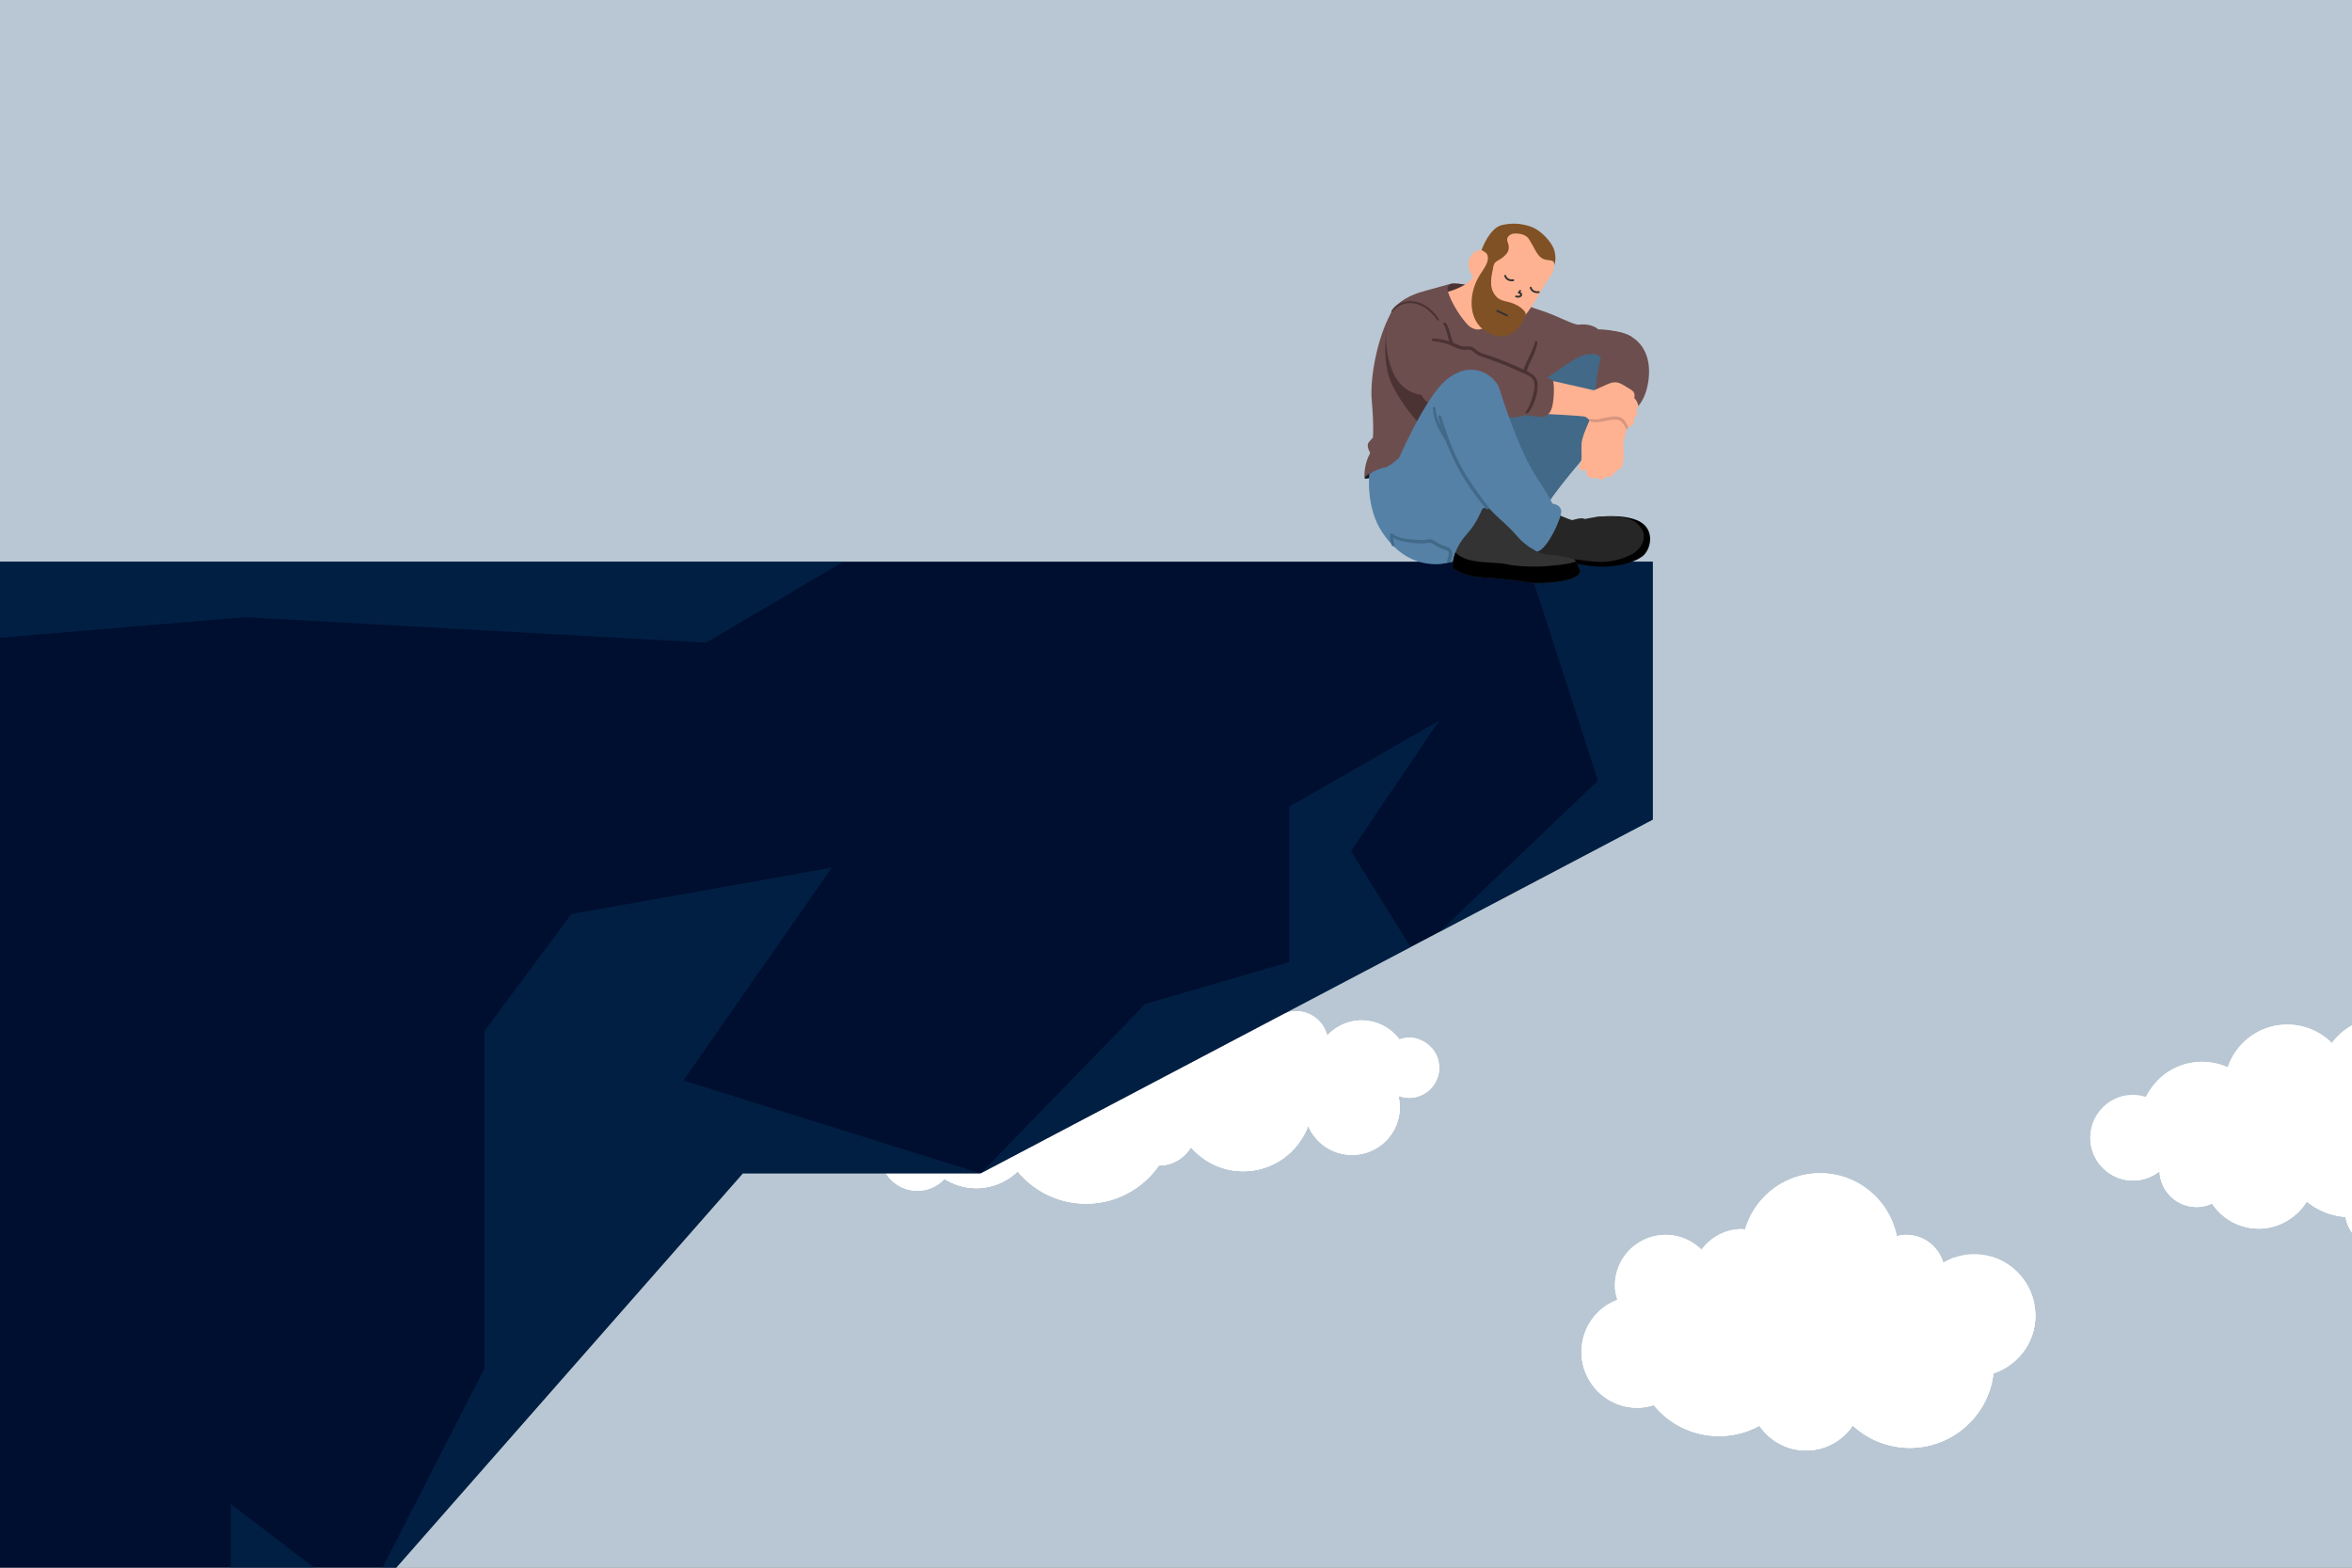 <svg id="Happy" xmlns="http://www.w3.org/2000/svg" viewBox="0 0 600 400"><rect x="0" y="0" width="600" height="400" fill="#808080" stroke="none"/><defs><clipPath id="clippath"><path fill="none" d="M0 0h600v400H0z"/></clipPath><style>.cls-2{fill:#262626}.cls-3{fill:#fff}.cls-4{fill:#6d4e4e}.cls-7{fill:#ffb291}.cls-11{fill:#333}.cls-13{fill:#5581a7}.cls-15{fill:#4b3333}.cls-16{fill:#426987}</style></defs><g clip-path="url(#clippath)"><path fill="#b8c7d3" d="M-18.51-4.62h621.04v418.53H-18.51z"/><g id="Nature071_Cloud"><path class="cls-3" d="M359.47 264.76c-.87 0-1.68.18-2.46.44-2.21-2.93-5.68-4.85-9.63-4.85-3.49 0-6.61 1.5-8.81 3.86-.89-3.56-4.08-6.2-7.92-6.2-1.3 0-2.5.33-3.59.86-3.51-7.12-10.82-12.04-19.31-12.04-2.25 0-4.41.35-6.45.98-2.2-5.57-7.6-9.51-13.96-9.51-2.46 0-4.75.65-6.8 1.69-4.24-7.6-12.36-12.75-21.69-12.75-7.64 0-14.47 3.46-19.02 8.89-1.03-.38-2.12-.62-3.28-.62-5.24 0-9.48 4.25-9.48 9.48 0 .54.07 1.06.16 1.57a15.872 15.872 0 00-6.03 4.98 16.032 16.032 0 00-11.4-4.72c-7.07 0-13.01 4.58-15.18 10.91-2-.89-4.2-1.41-6.53-1.41-6.32 0-11.73 3.67-14.37 8.96-1.02-.31-2.08-.53-3.2-.53-6.03 0-10.92 4.89-10.92 10.92s4.89 10.92 10.92 10.92c2.53 0 4.84-.9 6.69-2.35.02.01.03.03.05.04.23 5.04 4.35 9.06 9.44 9.06 1.41 0 2.74-.33 3.94-.88 2.57 3.86 6.95 6.4 11.94 6.4s9.7-2.78 12.22-6.92c2.74 2.25 6.14 3.67 9.9 3.93.74 4.5 4.62 7.94 9.33 7.94 2.73 0 5.17-1.17 6.91-3.02 2.35 1.48 5.12 2.37 8.1 2.37 4.11 0 7.82-1.64 10.57-4.28 4.14 5.02 10.42 8.23 17.44 8.23 7.71 0 14.5-3.86 18.59-9.74h.05c3.46 0 6.46-1.88 8.12-4.65 3.26 3.72 7.99 6.12 13.32 6.12 7.63 0 14.08-4.83 16.6-11.58a12.15 12.15 0 0011.2 7.41c6.72 0 12.16-5.44 12.16-12.16 0-.89-.11-1.76-.29-2.6.07-.08.14-.16.2-.24.78.26 1.59.44 2.46.44 4.24 0 7.68-3.44 7.68-7.68s-3.44-7.68-7.68-7.68z"/><path class="cls-3" d="M365.23 267.37c.08 2.27-.58 4.54-2.24 6.41-.35.4-.75.78-1.18 1.14-1.34 1.25-4.82 2.62-8.84-.35 1.34 4.55-2.59 9.96-7.26 11.02-6.01 1.36-14.1-.53-17.28-5.82-2.28.98-6.28.98-7.83-1.83-3.85 4.14-10.38 5.58-16.08 4.44-3.89-.78-7.86-2.98-10.34-6.11-.96-1.21-1.78-2.54-2.36-3.97-2.07 2.49-12.79 1.65-18.27-2.69 0 0 5.34 9.34 14 10.16-3.47 4.06-8.29 7.11-13 8.13-4.3.92-9.02.66-13.25-.52-2.44-.68-4.72-1.75-6.48-3.3-1.44 1.49-17.53 5.85-23.33-8.36 10.9 4.5 19.99 1.93 25.57-6.67 0 0-16.73 9.09-26.31-7.31 0 0-7.31 17.54-20.95 11.53.16 10.56-12.67 17.86-16.01 9.07-3.45 2.18-7.53 3.17-11.02 1.03-1.52-.93-2.59-2.23-3.27-3.72-10.58 8.12-22.16-10.51-10.6-14.77-5.27.78-9.31 5.32-9.31 10.8 0 6.03 4.89 10.92 10.92 10.92 2.53 0 4.84-.9 6.69-2.35.02.01.03.03.05.04.23 5.04 4.35 9.06 9.44 9.06 1.41 0 2.74-.33 3.94-.88 2.57 3.86 6.95 6.4 11.94 6.4s9.7-2.78 12.22-6.92c2.74 2.25 6.14 3.67 9.9 3.93.74 4.5 4.62 7.94 9.33 7.94 2.73 0 5.17-1.17 6.91-3.02 2.35 1.48 5.12 2.37 8.1 2.37 4.11 0 7.82-1.64 10.57-4.28 4.14 5.02 10.42 8.23 17.44 8.23 7.71 0 14.5-3.86 18.59-9.74h.05c3.46 0 6.46-1.88 8.12-4.65 3.26 3.72 7.99 6.12 13.32 6.12 7.63 0 14.08-4.83 16.6-11.58a12.15 12.15 0 0011.2 7.41c6.72 0 12.16-5.44 12.16-12.16 0-.89-.11-1.76-.29-2.6.07-.08.14-.16.2-.24.78.26 1.59.44 2.46.44a7.682 7.682 0 005.77-12.75z"/><path class="cls-3" d="M355.57 277.82c.18.84.89 2.6.89 3.49 0 6.72-4.81 11.67-11.53 11.67-5.03 0-9.34-3.05-11.2-7.41-2.52 6.75-8.97 11.58-16.6 11.58-5.34 0-10.07-2.4-13.32-6.12-1.66 2.77-5.17 5.22-8.82 3.75-4.08 5.89-10.23 10.63-17.94 10.63-7.02 0-13.3-3.2-17.44-8.23-2.75 2.64-6.46 4.28-10.57 4.28-2.99 0-5.75-.89-8.1-2.37-1.73 1.85-4.17 3.02-6.91 3.02-4.71 0-9.12-2.87-7.42-8.23-4.55 2.03-9.92-.59-11.61-4.55-2.52 4.13-7.23 7.81-12.42 7.81s-9.37-2.54-11.94-6.4c-1.2.55-2.98 1.51-4.39 1.51-5.09 0-8.07-4.28-8.36-10.47-1.85 1.45-4.84 3.09-7.37 3.09-5.75 0-10.45-4.44-10.89-10.07-.02.28-.04.57-.04.86 0 6.03 4.89 10.92 10.92 10.92 2.53 0 4.84-.9 6.69-2.35.02.01.03.03.05.04.23 5.04 4.35 9.06 9.44 9.06 1.41 0 2.74-.33 3.94-.88 2.57 3.86 6.95 6.4 11.94 6.4s9.7-2.78 12.22-6.92c2.74 2.25 6.14 3.67 9.9 3.93.74 4.5 4.62 7.94 9.33 7.94 2.73 0 5.17-1.17 6.91-3.02 2.35 1.48 5.12 2.37 8.1 2.37 4.11 0 7.82-1.64 10.57-4.28 4.14 5.02 10.42 8.23 17.44 8.23 7.71 0 14.5-3.86 18.59-9.74h.05c3.46 0 6.46-1.88 8.12-4.65 3.26 3.72 7.99 6.12 13.32 6.12 7.63 0 14.08-4.83 16.6-11.58a12.15 12.15 0 0011.2 7.41c6.72 0 12.16-5.44 12.16-12.16 0-.89-.11-1.76-.29-2.6.07-.08.14-.16.2-.24.78.26 1.59.44 2.46.44 4.24 0 7.68-3.44 7.68-7.68 0-.29-.02-.57-.05-.86-.47 4.17-4.31 9.5-11.53 6.24zM177.9 281.8zm0 0zm181.57-17.04c-.87 0-1.68.18-2.46.44-2.21-2.93-5.68-4.85-9.63-4.85-3.49 0-6.61 1.5-8.81 3.86-.89-3.56-4.08-6.2-7.92-6.2-1.3 0-2.5.33-3.59.86-3.51-7.12-10.82-12.04-19.31-12.04-2.25 0-4.41.35-6.45.98-2.2-5.57-7.6-9.51-13.96-9.51-2.46 0-4.75.65-6.8 1.69-4.24-7.6-12.36-12.75-21.69-12.75-7.64 0-14.47 3.46-19.02 8.89-1.03-.38-2.12-.62-3.28-.62-5.24 0-9.48 4.25-9.48 9.48 0 .54.07 1.06.16 1.57a15.872 15.872 0 00-6.03 4.98 16.032 16.032 0 00-11.4-4.72c-7.07 0-13.01 4.58-15.18 10.91-2-.89-4.2-1.41-6.53-1.41-4.31 0-8.19 1.71-11.07 4.47 2.75-1.95 9.18-3.47 13.72-1.63-3.7.03-4.95 3.51-4.95 3.51-11.15-1.71-12 9.38-12 9.38 3.23-8.04 13.15-5.6 13.15-5.6.12-2.31 4.17-4.82 8.16-2.82 2.63-3.54 6.25-6.26 10.62-7.61 4.85-1.5 9.74-1.01 14.1 1.07 1.51-4.29 17.59-12.89 28.47.91 9.74-5.03 19.35-.4 19.35-.4-4.17-6.41-10.56-8.62-18.49-7.46 4.79-9.96 23.22-11.21 26.37-1.22 3.79-6.51 21.33-2.78 22.3 7.78.02.02 9.91-8.08 20.84 2.89 2.63-.69 5.48-.34 8.08 1.06 2.53 1.36 4.68 3.49 6.14 6 1.46-.15 2.94-.02 4.36.49 1.45.52 2.76 1.25 3.91 2.18 1.22-.54 2.56-.81 3.98-.67 1.64.15 3.31.58 4.75 1.38.03-.02.07-.03.1-.05 1.61-1.66 3.67-2.94 5.9-3.72 2.02-.71 4.13-.94 6.26-1.01-.84-.31-1.74-.49-2.69-.49z"/></g><g id="Nature071_Cloud-2"><path class="cls-3" d="M619.91 245.3a24.809 24.809 0 00-6.41 5.44c-1.03-.38-2.12-.62-3.28-.62-5.24 0-9.48 4.25-9.48 9.48 0 .54.07 1.06.16 1.57a15.872 15.872 0 00-6.03 4.98 16.032 16.032 0 00-11.4-4.72c-7.07 0-13.01 4.58-15.17 10.91-2-.89-4.2-1.41-6.54-1.41-6.32 0-11.73 3.67-14.37 8.96-1.02-.31-2.08-.53-3.2-.53-6.03 0-10.92 4.89-10.92 10.92s4.89 10.92 10.92 10.92c2.53 0 4.84-.9 6.69-2.35.02.01.03.03.05.04.23 5.04 4.35 9.06 9.44 9.06 1.41 0 2.74-.33 3.94-.88 2.57 3.86 6.95 6.4 11.94 6.4s9.7-2.78 12.22-6.92c2.74 2.25 6.14 3.67 9.9 3.93.74 4.5 4.62 7.94 9.33 7.94 2.73 0 5.17-1.17 6.91-3.02a15.38 15.38 0 005.31 2.1v-72.22z"/><path class="cls-3" d="M619.91 300.49c-5.26-.15-11.56-2.34-14.75-10.16 5.44 2.25 10.42 2.73 14.75 1.59v-5.75c-5.12-.11-11.06-2.24-15.49-9.81 0 0-7.31 17.54-20.95 11.53.16 10.56-12.67 17.86-16.01 9.07-3.45 2.18-7.53 3.17-11.02 1.03-1.52-.93-2.59-2.23-3.27-3.72-10.58 8.12-22.16-10.51-10.6-14.77-5.27.78-9.31 5.32-9.31 10.8 0 6.03 4.89 10.92 10.92 10.92 2.53 0 4.84-.9 6.69-2.35.02.01.03.03.05.04.23 5.04 4.35 9.06 9.44 9.06 1.41 0 2.74-.33 3.94-.88 2.57 3.86 6.95 6.4 11.94 6.4s9.7-2.78 12.22-6.92c2.74 2.25 6.14 3.67 9.9 3.93.74 4.5 4.62 7.94 9.33 7.94 2.73 0 5.17-1.17 6.91-3.02a15.38 15.38 0 005.31 2.1v-17.03z"/><path class="cls-3" d="M619.91 315.82a15.38 15.38 0 01-5.31-2.1c-1.73 1.85-4.17 3.02-6.91 3.02-4.71 0-9.12-2.87-7.42-8.23-4.55 2.03-9.92-.59-11.61-4.55-2.52 4.13-7.23 7.81-12.42 7.81s-9.37-2.54-11.94-6.4c-1.2.55-2.98 1.51-4.39 1.51-5.09 0-8.07-4.28-8.36-10.47-1.85 1.45-4.84 3.09-7.37 3.09-5.75 0-10.45-4.44-10.89-10.07-.02.28-.04.57-.04.86 0 6.03 4.89 10.92 10.92 10.92 2.53 0 4.84-.9 6.69-2.35.02.01.03.03.05.04.23 5.04 4.35 9.06 9.44 9.06 1.41 0 2.74-.33 3.94-.88 2.57 3.86 6.95 6.4 11.94 6.4s9.7-2.78 12.22-6.92c2.74 2.25 6.14 3.67 9.9 3.93.74 4.5 4.62 7.94 9.33 7.94 2.73 0 5.17-1.17 6.91-3.02a15.38 15.38 0 005.31 2.1v-1.71zm-68.35-19.41zm0 0zm68.35-51.11a24.809 24.809 0 00-6.41 5.44c-1.03-.38-2.12-.62-3.28-.62-5.24 0-9.48 4.25-9.48 9.48 0 .54.07 1.06.16 1.57a15.872 15.872 0 00-6.03 4.98 16.032 16.032 0 00-11.4-4.72c-7.07 0-13.01 4.58-15.17 10.91-2-.89-4.2-1.41-6.54-1.41-4.31 0-8.19 1.71-11.06 4.47 2.75-1.95 9.18-3.47 13.72-1.63-3.7.03-4.95 3.51-4.95 3.51-11.15-1.71-12 9.38-12 9.38 3.23-8.04 13.15-5.6 13.15-5.6.12-2.31 4.17-4.82 8.16-2.82 2.63-3.54 6.25-6.26 10.62-7.61 4.85-1.5 9.74-1.01 14.1 1.07 1.42-4.02 15.67-11.85 26.41-1.38v-25.03z"/></g><path fill="#000e2f" d="M84.61 413.91l8.07-4.36 96.82-110.16h60.66l171.47-90.27v-65.8H-18.51v270.59H84.61z"/><path d="M-18.51 143.32v20.98l80.86-6.82 117.82 6.5 34.99-20.66H-18.51zm408.06 0l18.08 55.85-40.48 38.63 54.48-28.68v-65.8h-32.08zM250.16 299.39l41.99-43.23 36.75-10.71v-39.66l38.25-21.92-22.51 33.28 15.23 24.48-109.71 57.76zM92.68 409.55l30.91-60.44v-86.06l22.17-29.84 66.49-11.85-37.91 54.32 75.82 23.71H189.5L92.68 409.55zm-8.07 4.36l8.07-4.36-33.83-25.83v22.43l-17.89 7.76h43.65z" fill="#023156" opacity=".5"/><g id="Nature005_Cloud"><path class="cls-3" d="M519.23 335.65c0-8.64-7-15.65-15.65-15.65-2.87 0-5.53.83-7.84 2.18-1.22-4.1-4.97-7.1-9.47-7.1-.83 0-1.63.13-2.4.33-1.81-9.15-9.87-16.06-19.56-16.06-9.07 0-16.71 6.06-19.13 14.34-.27-.02-.53-.08-.81-.08-4.24 0-7.97 2.09-10.31 5.27a12.91 12.91 0 00-9.15-3.79c-7.15 0-12.94 5.79-12.94 12.94 0 1.26.24 2.46.57 3.61-5.33 2.07-9.11 7.22-9.11 13.27 0 7.89 6.39 14.28 14.27 14.28 1.46 0 2.84-.28 4.16-.69 3.94 4.83 9.94 7.91 16.65 7.91 3.74 0 7.26-.96 10.32-2.64 2.58 3.81 6.94 6.32 11.88 6.32s9.35-2.53 11.92-6.37c3.83 3.53 8.93 5.7 14.55 5.7 11.03 0 20.1-8.3 21.34-18.99 6.2-2.08 10.7-7.87 10.7-14.77z"/><path class="cls-3" d="M488.82 328.45c.25.01 4.19-1.75 6.85 1.9-1.61-4.85 1.28-8.49 3.13-9.56-1.07.36-2.1.83-3.06 1.39-1.22-4.1-4.97-7.1-9.47-7.1-.83 0-1.63.13-2.4.33-1.81-9.15-9.87-16.06-19.56-16.06-9.07 0-16.71 6.06-19.13 14.34-.27-.02-.53-.08-.81-.08-4.24 0-7.97 2.09-10.31 5.27a12.91 12.91 0 00-9.15-3.79c-7.15 0-12.94 5.79-12.94 12.94 0 .8.1 1.58.25 2.33 4.53-15.48 21.36-8.47 23.13-4.61-.4-5.74 12.56-8.78 14.74-4.59.4-7.17 7.63-11.25 14.92-9.54 4.53 1.06 8.43 4.04 10.35 8.32.41.92.75 1.85 1.04 2.8 1.91-1.05 9.12-.64 12.41 5.72z"/><path class="cls-3" d="M507.53 320.51c12.46 5.31 8.57 30.17-7.84 20.93.64 10.36-16.43 15.14-22.06 3.04-1.29 4.42-8.37 4.98-10.95 1.96-2.74 14.21-16.16 11.64-15.87 7.85-3.12 3.56-21.49 2.78-19.88-13.6-4.35 11.12-18.95 11.12-21.73.12-.6-2.38-.05-5.43.96-7.97-4.03 2.52-6.71 6.97-6.71 12.07 0 7.89 6.39 14.28 14.27 14.28 1.46 0 2.84-.28 4.16-.69 3.94 4.83 9.94 7.91 16.65 7.91 3.74 0 7.26-.96 10.32-2.64 2.58 3.81 6.94 6.32 11.88 6.32s9.35-2.53 11.92-6.37c3.83 3.53 8.93 5.7 14.55 5.7 11.03 0 20.1-8.3 21.34-18.99 6.2-2.08 10.7-7.87 10.7-14.77 0-7.28-4.97-13.39-11.7-15.14z"/><path class="cls-3" d="M506.09 347.83c.86 11.38-7.86 19.33-18.89 19.33-5.62 0-10.72-2.17-14.55-5.7-2.57 3.84-6.94 6.37-11.92 6.37s-9.31-2.51-11.88-6.32a21.39 21.39 0 01-10.32 2.64c-6.72 0-12.71-3.08-16.65-7.91-1.32.41-2.7.69-4.16.69-7.5 0-13.65-5.79-14.22-13.15-.03.37-.05.75-.05 1.13 0 7.89 6.39 14.28 14.27 14.28 1.46 0 2.84-.28 4.16-.69 3.94 4.83 9.94 7.91 16.65 7.91 3.74 0 7.26-.96 10.32-2.64 2.58 3.81 6.94 6.32 11.88 6.32s9.35-2.53 11.92-6.37c3.83 3.53 8.93 5.7 14.55 5.7 11.03 0 20.1-8.3 21.34-18.99 6.2-2.08 10.7-7.87 10.7-14.77 0-.4-.02-.8-.05-1.2-.55 6.69-6.17 14.4-13.1 13.38z"/></g><path class="cls-16" d="M381.95 105.47l12.52-2.35 3.78 1.61-7.05 13.08-6.46 3.97-2.79-16.31z"/><path class="cls-4" d="M348.16 122.07s-.29-.73.15-3.08 1.32-3.23 1.18-3.53c-.15-.29-1.03-1.76-.29-2.64.73-.88 1.03-1.18 1.03-1.18s.29-2.79-.29-9.4c-.59-6.61 1.98-18.16 5.55-23.33 3.56-5.17 12.82-2.53 12.82-2.53l21.96 1.92s3.9 1.16 6.25 2.19 5.44 2.5 6.32 2.35c.88-.15 3.38-.15 4.85 1.18 0 0 5.43.09 8.37 1.81 2.94 1.72-14.76 13.98-14.76 13.98l-13.96-5.18-20.42 24.57-16.6 2.06-2.13.81z"/><path class="cls-15" d="M353.82 83.36s-1.62 8.96 1.32 14.84c2.94 5.88 6.68 9.62 7.12 10.06s1.54-.51 1.54-.51l6.32-8.37-16.31-16.01z"/><path class="cls-16" d="M393.18 97.61s8.81-6.9 11.61-7.2c2.79-.29 5.14.15 7.93 3.08 2.79 2.94 1.12 10.01.86 11.61-.27 1.61-15.25 17.32-19.37 24.52-.41.72-1.06 1.61-1.99 1.6-.82 0-1.5-.69-1.98-1.28-1.61-1.96-2.54-4.53-3.39-6.89-.41-1.14-.78-2.29-1.13-3.45-.13-.43-.23-.87-.38-1.29-.33-.96.45-2.17.9-3.03.4-.77.84-1.51 1.29-2.26 2.63-4.38 5.37-8.7 8.41-12.81.35-.47.36-.71-.1-1.02a60.929 60.929 0 00-2.65-1.6z"/><path class="cls-16" d="M403.76 91.31c-1.89 1.32-3.54 3.02-4.97 4.88.2-.34.4-.68.62-1.01.33-.5.69-1.2 1.24-1.48.29-.15.05-.56-.24-.44-.49.2-.79.68-1.09 1.1-.43.59-.82 1.2-1.17 1.84a17.7 17.7 0 00-1.24 2.69c-.12.19-.24.39-.36.58-.1.17-.06.33.05.43-.01.05-.03.1-.04.15-.08.32.38.47.5.15.05-.13.1-.27.14-.4 2.16-2.78 4-5.75 6.93-7.83.39-.28.04-.95-.36-.67z"/><path d="M349.81 120.6s-1.95 1.03-1.65 1.47c.29.44 4.99-1.32 4.99-1.32l-3.34-.15z" fill="#1a1a1a"/><path class="cls-13" d="M357.3 116.48s-2.82 2.65-4 2.8c-1.18.15-3.38 1.18-3.97 1.62 0 0-1.03 8.37 3.23 14.84 4.26 6.46 9.4 8.23 13.96 8.23s17.48-4.99 17.48-4.99l1.76-13.51-16.01-22.33-12.46 13.36z"/><path class="cls-16" d="M369.53 139.69c-.68-.33-1.43-.49-2.11-.81-.7-.34-1.33-.9-2.04-1.19-.64-.27-1.48.07-2.15.09-.93.03-1.87-.01-2.8-.1-1.72-.16-3.76-.37-5.16-1.48-.26-.2-.65-.09-.66.28-.03.92.12 1.8.45 2.66.16.41.82.24.67-.19a6.56 6.56 0 01-.35-1.74c.87.52 1.84.79 2.84.98 1.6.31 3.24.48 4.87.46.7-.01 1.57-.3 2.19 0 .7.33 1.32.83 2.04 1.15.59.26 1.24.4 1.81.68.84.42.27 1.84.03 2.52-.19.54.66.77.85.23.4-1.17.91-2.87-.48-3.54z"/><path class="cls-4" d="M416.61 104.73s3.23-1.62 3.97-8.08c.73-6.46-2.35-10.87-7.49-11.9-5.14-1.03-7.2 4.26-7.2 4.26s.73 1.32 2.5 2.06c0 0-2.5 9.84-.59 12.05 1.91 2.2 8.81 1.62 8.81 1.62z"/><path class="cls-7" d="M394.29 105.62s9.4.44 10.14.73c.73.29.73 1.03 2.2 1.03s5.44-.88 6.61-.59c1.18.29 1.76 2.35 1.76 2.35s1.47-.29 1.76-1.18c.29-.88 0-1.32 0-1.32s1.47-.44.59-2.06c0 0 .88-.44.44-1.62-.44-1.18-.88-1.32-.88-1.32s.29-1.18-.29-1.76c-.45-.45-1.08-.77-1.62-1.1-.61-.37-1.23-.79-1.9-1.04-1.56-.59-2.89.26-4.3.87-.73.31-1.45.64-2.17.98 0 0-10.14-2.35-11.16-2.5-1.03-.15-1.18 8.52-1.18 8.52z"/><path class="cls-4" d="M391.69 96.22c.19 0 .39-.01.64 0 .47.03.95.13 1.41.2.63.1 1.88.14 2.36.62.44.44.42 4.7-.17 6.9s-2.21 2.49-2.21 2.49-4.26-.31-4.55-.6c0 0-.44.59-4.26.72s-10.86-1.8-12.18-2.25c-1.32-.45-7.34-.91-8.51-1.65-1.17-.74-1.61-1.92-1.61-1.92s-4.26-.16-6.74-4.72c-2.48-4.56-2.9-11.17-1.42-15.28 1.48-4.11 6.48-5.71 7.81-6.14s6.91-1.89 7.79-2.18c.88-.29 4.26.31 4.26.31 2.28.8 4.57 1.61 6.85 2.41 2.15.76 4.31 1.52 6.46 2.28.95.33 2.07.39 2.94.87 1.29.71 2.04 2.02 2.22 3.46.16 1.32-.1 2.65-.39 3.95-.15.66-.3 1.32-.51 1.97-.73 2.22-2.11 4.19-2.79 6.43-.03.11-.07.24-.02.35.04.09.12.16.19.22.51.41 1.03.81 1.54 1.22.35.28.61.32.9.33z"/><path class="cls-7" d="M405.74 106.73s-2.14 4.56-2.28 6.27c-.14 1.71.14 3.99-.14 4.7-.29.71-.71 1.57-.29 2.14.43.57 1.43-.14 1.43-.14.1.53.2 1.09.48 1.55.28.46.78.83 1.32.8.24-.01.46-.1.7-.11.68-.02 1.35.62 1.97.35.33-.14.52-.51.86-.63.33-.11.69.04 1.03-.03.71-.14.91-1.09 1.5-1.5.23-.16.51-.23.75-.37.39-.23.66-.63.81-1.06s.2-.88.24-1.34c.08-.97.11-1.95.04-2.92-.04-.5-.1-1-.06-1.49.04-.48.17-.94.3-1.4.3-1.07.61-2.14.91-3.22.08-.29-.06-.52-.13-.8-.19-.74-.77-1.29-1.33-1.81-.3-.28-.61-.56-.99-.74-.33-.16-.69-.22-1.05-.27-1.45-.17-3.01.04-4.16.93-.21.16-.4.35-.65.44-.2.08-.42.09-.63.15-.21.06-.57.27-.61.48z"/><path d="M415.24 108.9c-.45-1.57-1.45-2.64-3.14-2.64-.9 0-1.81.15-2.69.35-1.17.26-2.33.6-3.53.29-.42-.11-.59.52-.18.65 1.67.53 3.26-.11 4.92-.34.78-.11 1.84-.28 2.57.09.74.37 1.32 1.44 1.66 2.13.21.42.52-.09.39-.53z" fill="#d89680"/><path class="cls-15" d="M391.25 95.76c-.52-.44-1.14-.78-1.77-1.08.74-2.5 2.38-4.69 2.72-7.31.05-.37-.56-.44-.65-.09-.61 2.49-2.11 4.61-2.87 7.03-.2-.09-.4-.18-.59-.27a84.72 84.72 0 00-7.46-3.07c-1.19-.42-2.65-.68-3.69-1.42-.45-.32-.81-.74-1.32-.97-.53-.24-1.1-.21-1.66-.19-1.14.04-2.12-.42-3.13-.85-.94-1.58-.86-3.57-1.96-5.09-.27-.37-.89-.03-.63.37.87 1.29.94 2.89 1.5 4.31-1.33-.43-2.76-.74-4.16-.74-.34 0-.44.56-.08.61 1.17.17 2.33.34 3.46.69 1.57.47 2.92 1.57 4.63 1.55.66 0 1.33-.13 1.92.24.43.27.77.67 1.2.94.43.27.92.43 1.39.6 2.38.81 4.74 1.67 7.05 2.66 1.22.52 2.45 1.11 3.68 1.65.89.39 2.1.93 2.45 1.92.42 1.19.01 2.81-.33 3.97-.37 1.28-.93 2.71-1.68 3.81-.32.47.38.62.7.17 1.39-1.92 2.2-4.3 2.29-6.67.04-1.07-.19-2.05-1.03-2.77zm-24.19-14.33c-1.37-2.18-3.53-4.05-6.13-4.49-2.2-.38-4.85.41-5.99 2.47-.08.14.12.3.22.17 1.49-1.85 3.66-2.63 6-2.07 2.38.57 4.1 2.24 5.47 4.18.18.26.61.02.44-.25zm5.19-9.01c-.44-.04-1.63-.1-2.06.03-.36.11-.74.41-.84.79-.07.27-.12.62-.05.89.06.24.13.47.2.7 1.01 1.71 4.08 3.76 4.08 3.76l2.35-5.44s-2.2-.59-3.67-.73z"/><path class="cls-7" d="M369.37 74.46c.9 2.69 2.69 5.65 4.5 7.8.8.95 1.39 1.48 2.64 1.76 1.08.24 2.42-.36 3.17-1.12.03-.62.02-1.23-.05-1.82l-.96-2.57-2.09-9.76s.08 3.64-7.21 5.7z"/><path class="cls-7" d="M394.8 71.52c-.48.71-.93 1.42-1.36 2.19-1.52 2.68-3.14 5.4-5.18 7.72-.71.8-1.54 1.73-2.58 2.1-1.85.66-5.01-.9-6.37-1.89-4.2-3.04-5.57-5.81-3.49-10.99 0 0-2.91-3.62.26-6.26.51-.43 1.17-.76 1.85-.55.82.25.93.43 1.43-.51.37-.7.78-1.38 1.28-1.99 2.12-2.59 5.94-3.64 9.09-2.49 1.47.54 3.23 1.3 4.42 2.33 1.25 1.08 1.53 2.33 1.99 3.82.52 1.65.57 3.85-.5 5.31-.3.41-.58.81-.86 1.21z"/><path d="M389.07 79.64c-.41-.63-1.34-1.53-3.16-2.25-1.9-.75-3.76-.32-5.06-2.99-.57-1.17-.53-2.57-.37-3.82.08-.63.22-1.25.35-1.87.15-.72.11-1.3.73-1.84.38-.33.85-.55 1.28-.82.65-.41 1.22-.95 1.68-1.58.42-.59.46-1.54.26-2.21-.11-.36-.29-.7-.3-1.07-.02-.62.47-1.18 1.04-1.42.58-.24 1.23-.22 1.85-.15.82.09 1.67.33 2.27.92.45.44.67.97 1 1.48.38.6.69 1.24 1.03 1.86.42.75.92 1.49 1.63 1.98.73.51 1.62.45 2.45.63.16.03.32.08.45.18.24.19.4.74.32 1.03.07-.23.6-1.86-.04-3.89-.36-1.16-1.12-2.18-1.93-3.08-1.39-1.52-2.9-2.66-4.9-3.18-1.67-.44-3.71-.76-6.49-.13-3 .68-5.04 5.72-5.19 6.42 0 0 1 .48 1.29.89.81 1.17-.09 2.88-.77 3.93-.26.39-.52.8-.77 1.17-1.09 1.68-1.86 3.55-2.16 5.53-.65 4.33.82 7.91 4.21 9.62 5.98 3.01 8.74-2.82 9.38-4.45.12-.29.08-.62-.09-.89z" fill="#805124"/><path d="M407.01 131.96s7.06-1.04 11.13 1.03c4.07 2.08 3.1 7.07.99 8.83-2.1 1.76-7.07 3.1-12.08 2.7-5.02-.4-6.69-1.46-10.28-1.51-3.6-.05-1.89-5.44-1.89-5.44l12.13-5.61z"/><path class="cls-2" d="M395.81 130.56s4.92 2.26 5.36 2.14 2.2-.75 3.18-.27c0 0 3.21-.85 6.94-.66 3.73.19 5.71.86 6.93 2.37s2.26 3.71-1.63 6.68c-3.89 2.97-8.49 2.74-11.77 2.28-3.29-.45-5.15-.69-6.3-.61-1.16.09-9.02-.89-9.7-1.64-.68-.75.64-6.88.64-6.88l6.36-3.42z"/><path class="cls-2" d="M418.99 135.41c-.04-.08-.16-.03-.14.05.46 1.92-.46 3.83-2 4.98-.75.56-1.61.96-2.5 1.26-.81.27-1.71.37-2.5.72-.2.09-.13.43.09.42 1.02-.03 2.12-.45 3.06-.81.95-.37 1.87-.87 2.63-1.56 1.42-1.29 2.2-3.24 1.36-5.06z"/><path class="cls-11" d="M380.33 129.71s-1.76-.15-2.06 0-1.18 3.38-4.11 6.61c-2.94 3.23-3.82 6.9-3.53 8.67 0 0 2.5 2.06 7.79 2.35 5.29.29 10.28 1.03 12.05 1.32 1.76.29 7.2 0 9.99-.88s2.64-2.06 2.64-2.06-.88-2.64-1.76-3.08c-.88-.44-3.75-.81-5.36-.95s-3.08-.29-4.7-1.62-8.23-9.11-8.23-9.11l-2.72-1.25z"/><path d="M390.47 148.66c1.76.29 7.2 0 9.99-.88s2.64-2.06 2.64-2.06-.88-2.64-1.76-3.08c-.69-.34-2.57-.64-4.13-.83-2.33.24-2.18 2.59-2.18 2.59-2.35.29-7.57.22-10.36-.37-2.79-.59-4.7-.29-8.52-.88-2.86-.44-4.31-1.62-4.87-2.18-.62 1.64-.79 3.09-.64 4.02 0 0 2.5 2.06 7.79 2.35 5.29.29 10.28 1.03 12.05 1.32z"/><path class="cls-13" d="M353.89 123.98s8.67-22.33 15.57-27.47c6.9-5.14 12.19.15 12.93 2.35.73 2.2 4.85 15.72 9.7 23.06 4.85 7.34 3.53 6.46 4.11 6.61.59.15 1.62.29 2.06 1.62.44 1.32-3.53 10.28-6.17 10.58 0 0-3.01-1.54-4.63-3.45-1.62-1.91-3.82-3.97-4.85-4.85-1.03-.88-5.44-5.29-7.64-8.81-2.2-3.53-6.24-12.41-6.24-12.41s-12.56 19.9-14.32 19.32c-1.76-.59-.51-6.54-.51-6.54z"/><path class="cls-16" d="M379.79 129.48c-2.62-3.39-5.59-7.49-7.53-11.32-1.95-3.83-3.37-7.82-4.61-11.93-.14-.45-.81-.26-.7.19.19.81.4 1.62.64 2.43-.74-1.48-1.3-3.03-1.4-4.71-.03-.43-.7-.44-.68 0 .12 3.01 1.61 5.66 3.13 8.18.04.07.1.12.16.15.79 2.1 1.72 4.15 2.72 6.13 1.95 3.85 4.71 7.8 7.5 11.11.36.43 1.11.2.78-.23z"/><path class="cls-11" d="M395.02 144.4s4.94-.29 6.98-1.11c0 0-.22-.64-1.04-.86s-2.57-.55-4.6-.79-2.87 1.87-2.87 1.87l1.53.9z"/><path d="M386.03 71.5s-1.61.31-2.05-1.13m8.56 4.16s-1.61.31-2.05-1.13m-6.05 7.09l-2.48-1.16m4.8-3.7s.85.28 1.23-.22-.53-.74-.53-.74l.33-.45" stroke="#333" stroke-linecap="round" stroke-linejoin="round" stroke-width=".48" fill="none"/></g></svg>